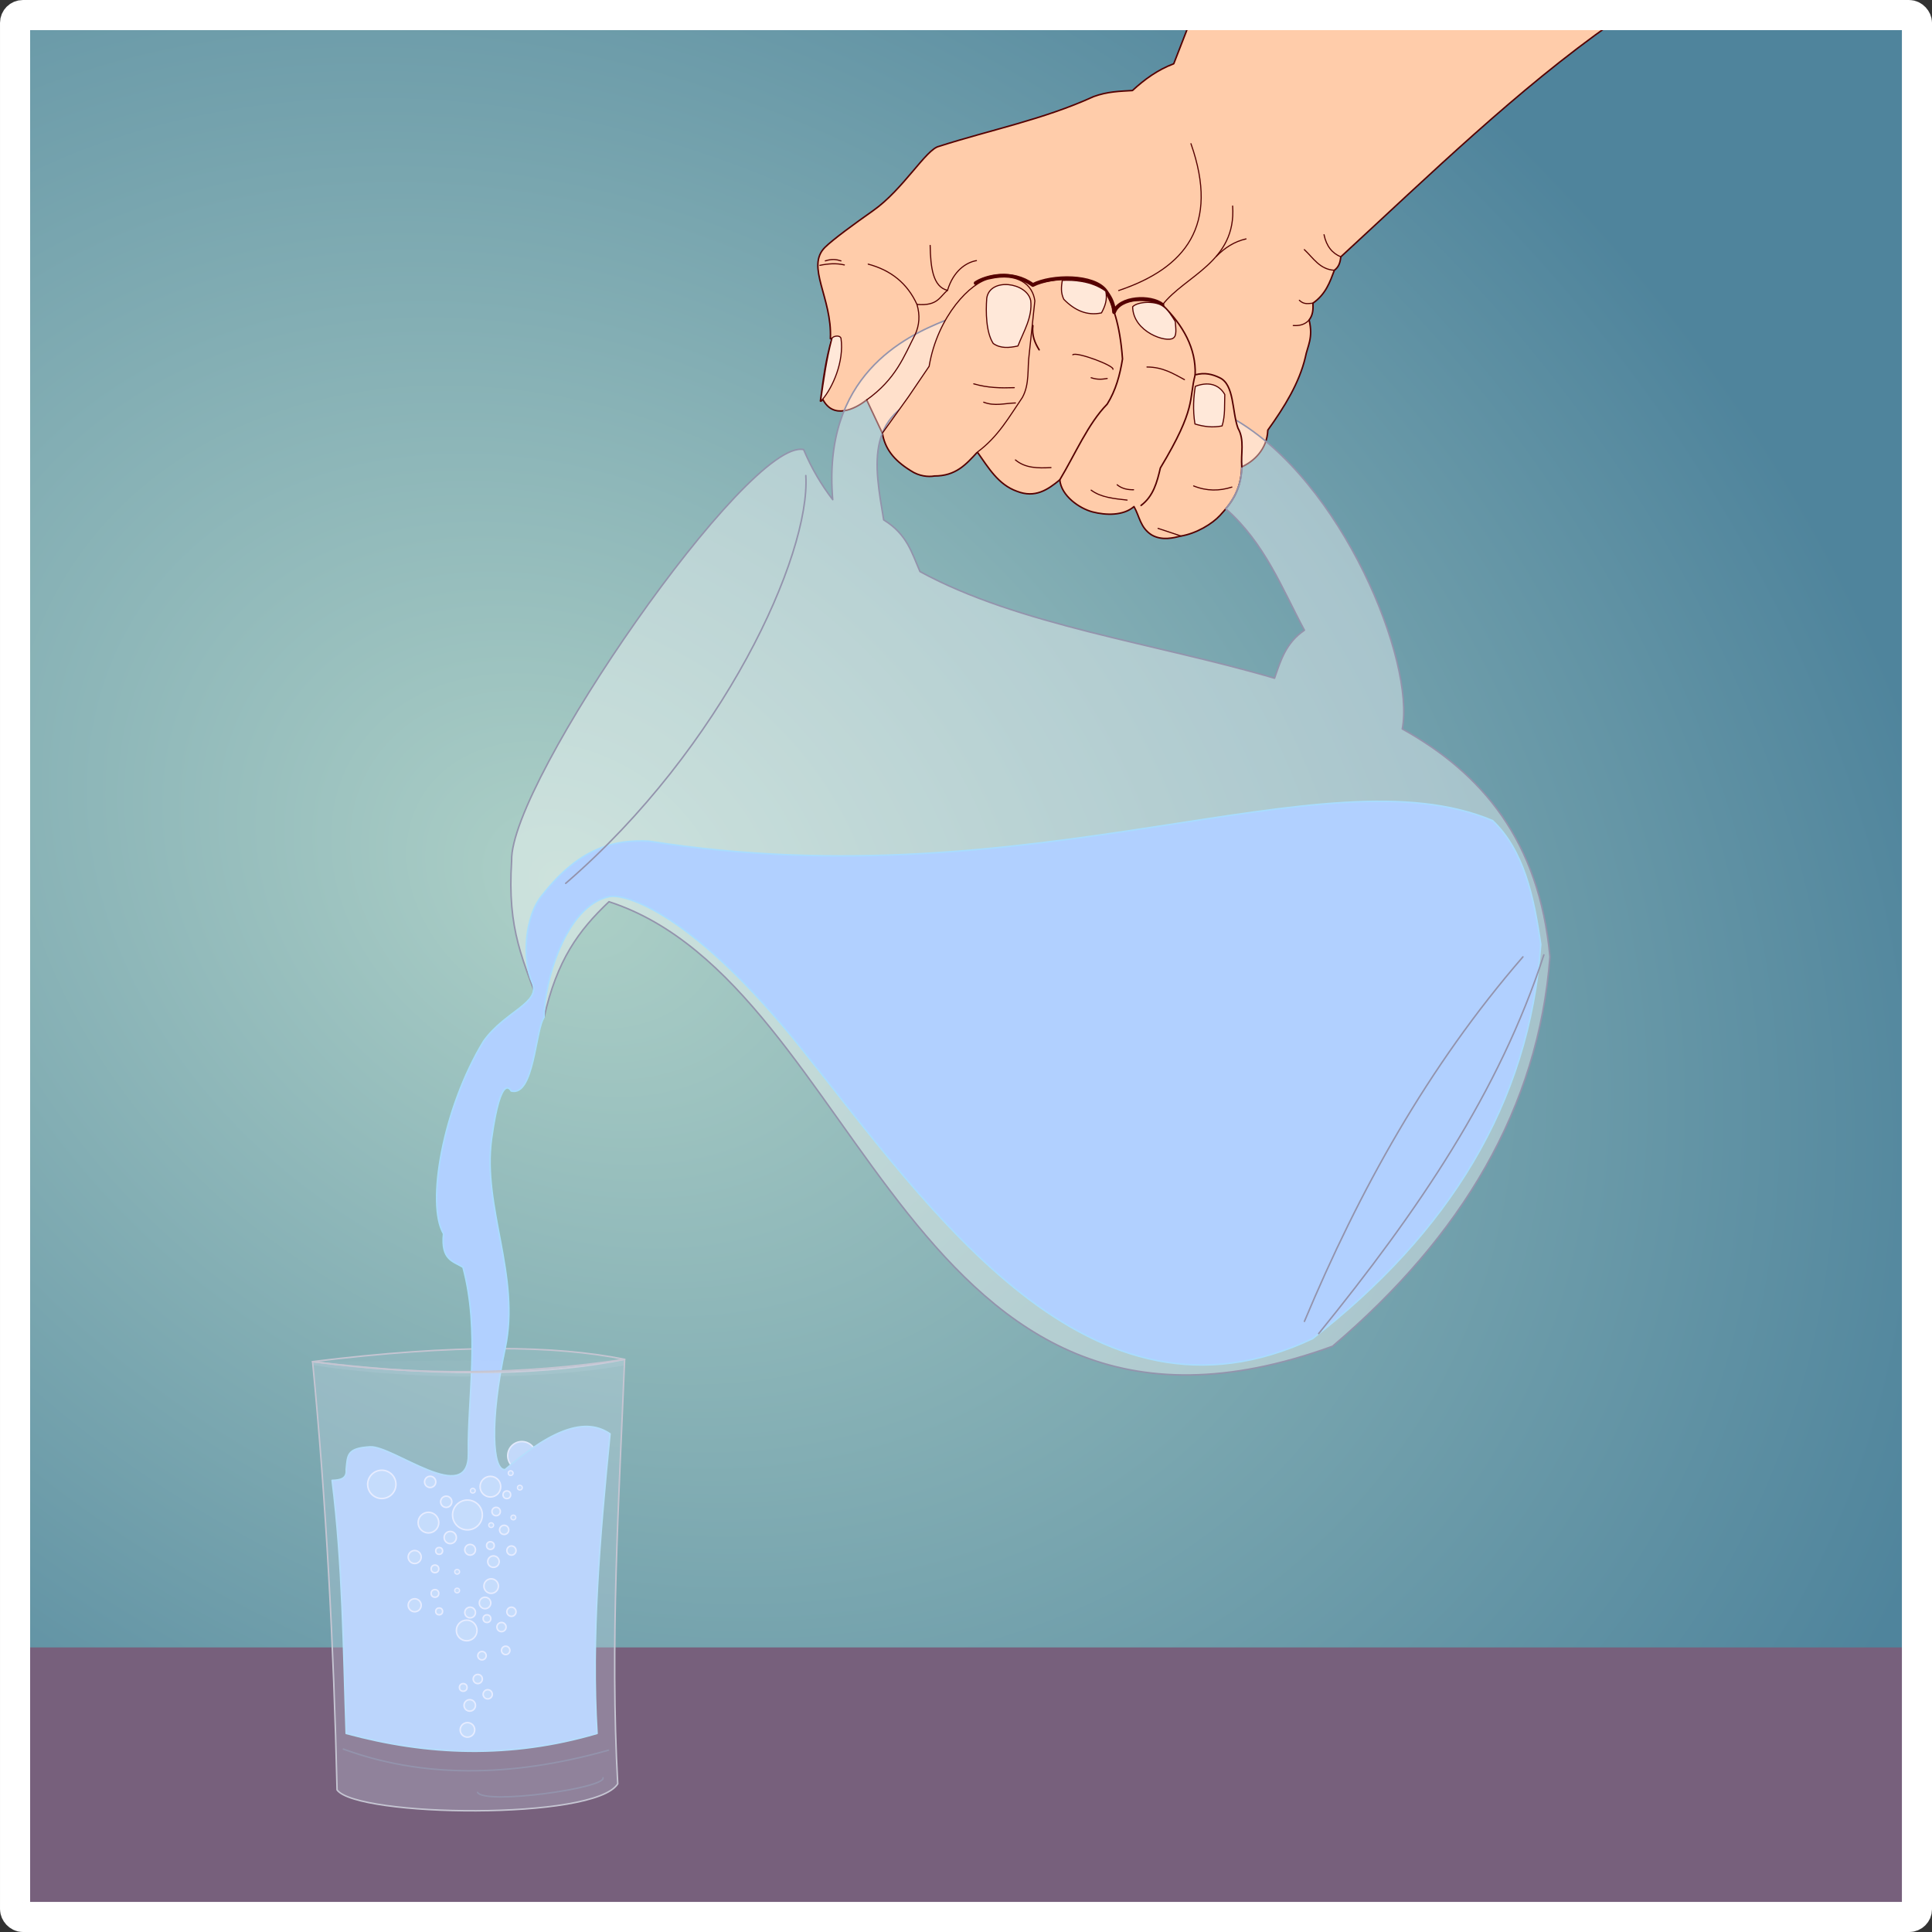 <?xml version='1.0' encoding='utf-8'?>
<svg xmlns:xlink="http://www.w3.org/1999/xlink" xmlns="http://www.w3.org/2000/svg" width="65.006mm" height="65.006mm" viewBox="0 0 65.006 65.006" version="1.1" id="svg13039"><rect x="0" y="0" width="65.006" height="65.006" fill="#333333" stroke="none"/> <defs id="defs13033"> <linearGradient id="linearGradient13874"> <stop style="stop-color:#add0c7;stop-opacity:1" offset="0" id="stop13870"/> <stop style="stop-color:#4f849c;stop-opacity:1" offset="1" id="stop13872"/> </linearGradient> <radialGradient xlink:href="#linearGradient13874" id="radialGradient13876" cx="77.626" cy="246.966" fx="77.626" fy="246.966" r="32.228" gradientUnits="userSpaceOnUse" gradientTransform="matrix(1.34,0.842,-0.658,1.047,139.226,-78.344)"/> </defs>  <g id="layer1" transform="translate(-61.688,-215.813)"> <rect style="opacity:1;fill:url(#radialGradient13876);fill-opacity:1;stroke:#fefbfb;stroke-width:0.463;stroke-linecap:round;stroke-linejoin:round;stroke-miterlimit:4;stroke-dasharray:none;stroke-dashoffset:0;stroke-opacity:1" id="rect8439" width="63.993" height="63.993" x="62.195" y="216.32" ry="0.261"/> <rect ry="0.037" y="271.244" x="62.195" height="9.069" width="63.993" id="rect13860" style="opacity:1;fill:#77607c;fill-opacity:1;stroke:none;stroke-width:0.174;stroke-linecap:round;stroke-linejoin:round;stroke-miterlimit:4;stroke-dasharray:none;stroke-dashoffset:0;stroke-opacity:1"/> <g transform="matrix(0.129,0,0,0.129,-196.643,194.121)" id="g15349"> <path id="path14888" d="m 2131.98,519.907 c -13.412,0.034 -29.22,1.101 -47.882,3.399 l 0.22,0.925 c 18.794,3.056 53.785,4.75 81.106,0.07 l 0.062,-1.594 c -9.078,-1.836 -20.094,-2.835 -33.506,-2.801 z" style="fill:#d7e3f4;fill-opacity:0.129;stroke:none;stroke-width:0.391px;stroke-linecap:round;stroke-linejoin:round;stroke-opacity:1"/> <path style="fill:none;fill-opacity:0.259;stroke:#c5c5d2;stroke-width:0.391px;stroke-linecap:round;stroke-linejoin:round;stroke-opacity:1" d="m 2084.098,523.307 c 37.322,-4.597 63.233,-4.27 81.388,-0.598" id="path14985"/> <path id="path14818" d="m 2232.711,281.138 c 0.665,3.906 2.805,6.94 7.381,9.775 2.207,1.488 4.671,1.679 6.184,1.396 5.572,0.016 8.25,-2.998 11.221,-6.234 2.871,4.049 5.412,8.469 10.323,10.223 4.725,1.839 8.016,-0.384 11.171,-2.992 0.363,4.191 5.164,7.497 8.578,8.378 3.414,0.881 7.995,1.035 10.772,-1.396 1.447,2.492 1.608,5.478 4.588,7.381 2.737,1.604 5.785,0.748 7.68,0.299 3.995,-0.667 8.135,-3.161 10.174,-5.386 2.591,-2.846 5.473,-6.107 5.685,-12.667 2.929,-1.302 6.594,-4.41 6.782,-9.575 4.411,-6.12 8.203,-12.346 9.775,-18.951 0.567,-3.024 2.13,-5.052 0.997,-9.775 1.038,-1.345 1.069,-2.858 0.997,-4.389 3.361,-2.359 4.415,-5.488 5.585,-8.578 1.278,-0.931 1.524,-2.206 1.693,-3.507 23.244,-21.429 46.155,-43.745 70.918,-61.125 h -110.313 l -4.189,10.772 c -4.194,1.573 -7.637,4.085 -10.772,6.982 -3.28,0.198 -6.51,0.246 -10.174,1.596 -12.938,5.928 -26.86,8.657 -40.295,12.966 -3.37,0.748 -9.328,11.247 -17.158,16.755 -4.923,3.463 -10.506,7.539 -12.564,9.576 -5.077,5.026 1.903,13.168 1.404,23.841 0.086,-0.076 0.329,-0.144 0.412,-0.04 -1.651,5.552 -2.276,10.743 -3.013,16.295 0.271,0.107 0.443,-0.164 0.598,-0.499 2.709,5.363 8.368,2.653 11.47,0.199 z" style="fill:#ffccaa;fill-opacity:1;stroke:#550000;stroke-width:0.392;stroke-linecap:round;stroke-linejoin:round;stroke-miterlimit:4;stroke-dasharray:none;stroke-opacity:1"/> <path id="path15078" d="m 2257.048,241.989 c 2.64,-1.76 9.473,-3.473 14.911,0.499 4.946,-2.55 15.98,-2.643 19.024,1.609 0.751,1.13 2.022,2.691 2.171,5.473 1.428,-3.976 9.54,-4.35 12.617,-1.895" style="fill:none;stroke:#550000;stroke-width:0.983;stroke-linecap:round;stroke-linejoin:round;stroke-miterlimit:4;stroke-dasharray:none;stroke-opacity:1"/> <path id="path14890" d="m 2249.041,251.757 c -10.453,4.19 -32.043,14.351 -29.275,46.723 -2.995,-3.892 -5.55,-8.215 -7.584,-13.053 -14.342,-3.211 -76.696,86.779 -76.169,107.201 -1.17,18.303 2.865,25.611 8.463,40.906 3.36,-14.956 8.973,-22.65 16.927,-30.185 66.859,21.642 77.862,156.287 188.73,115.946 33.834,-28.754 53.707,-62.275 56.704,-101.559 -2.795,-30.364 -17.837,-47.943 -38.522,-59.455 3.409,-17.405 -15.534,-64.769 -44.166,-81.013 1.817,8.799 4.866,15.147 -1.849,23.592 10.195,9.008 14.612,20.683 20.498,31.68 -4.841,3.275 -6.21,7.938 -7.793,12.517 -31.418,-9.201 -66.82,-13.818 -92.476,-27.819 -2.111,-4.753 -3.317,-9.731 -9.471,-13.473 -2.366,-14.304 -5.5,-28.919 15.234,-33.853 z" style="fill:#ffffff;fill-opacity:0.393;stroke:#9393ac;stroke-width:0.391px;stroke-linecap:round;stroke-linejoin:round;stroke-opacity:1"/> <path id="path14820" d="m 2232.711,281.138 6.837,-9.534 5.36,-7.899 c 2.205,-13.183 10.993,-22.064 15.798,-22.851 7.468,-1.703 11.253,1.634 11.778,5.783 l -1.481,13.964 c -0.507,3.751 0.159,7.698 -1.763,11.214 -3.415,5.003 -6.314,10.264 -11.743,14.259" style="fill:#ffccaa;fill-opacity:1;stroke:#550000;stroke-width:0.291;stroke-linecap:round;stroke-linejoin:round;stroke-miterlimit:4;stroke-dasharray:none;stroke-opacity:1"/> <path id="path14822" d="m 2228.622,272.46 c 7.645,-5.453 9.712,-11.336 12.689,-17.148 1.017,-2.323 1.285,-4.871 0.423,-7.758 5.492,0.479 5.936,-2.071 7.97,-3.667 1.549,-5.113 4.858,-7.284 7.546,-7.758" style="fill:none;stroke:#550000;stroke-width:0.291;stroke-linecap:round;stroke-linejoin:round;stroke-miterlimit:4;stroke-dasharray:none;stroke-opacity:1"/> <path id="path14824" d="m 2278.991,293.306 c 4.037,-6.733 7.385,-14.671 12.368,-19.749 2.252,-3.616 3.324,-7.625 3.99,-11.769 -0.685,-9.489 -2.646,-13.983 -4.365,-17.691 -4.003,-3.501 -11.52,-4.16 -19.024,-1.609 -3.962,-2.992 -8.588,-3.573 -14.014,-1.247" style="fill:none;stroke:#550000;stroke-width:0.391px;stroke-linecap:round;stroke-linejoin:round;stroke-opacity:1"/> <path id="path14826" d="m 2293.154,249.57 c 1.814,-4.328 10.102,-3.325 12.617,-1.895 5.456,5.415 8.781,11.376 8.528,18.252 -1.719,6.544 0.427,8.499 -9.076,24.287 -0.865,3.71 -1.826,7.367 -5.037,9.775" style="fill:none;stroke:#550000;stroke-width:0.391px;stroke-linecap:round;stroke-linejoin:round;stroke-opacity:1"/> <path id="path14828" d="m 2314.299,265.927 c 2.518,-0.686 4.526,-0.15 6.383,0.748 3.876,1.804 3.192,8.777 4.788,13.166 1.8,3.113 0.679,6.713 0.997,10.074" style="fill:#ffccaa;fill-opacity:1;stroke:#550000;stroke-width:0.391px;stroke-linecap:round;stroke-linejoin:round;stroke-opacity:1"/> <path id="path14830" d="m 2229.021,237.052 c 5.897,1.565 10.201,4.988 12.714,10.502" style="fill:none;stroke:#550000;stroke-width:0.291;stroke-linecap:round;stroke-linejoin:round;stroke-miterlimit:4;stroke-dasharray:none;stroke-opacity:1"/> <path id="path14832" d="m 2245.179,232.165 c 0.099,5.739 0.712,10.811 4.525,11.722" style="fill:none;stroke:#550000;stroke-width:0.291;stroke-linecap:round;stroke-linejoin:round;stroke-miterlimit:4;stroke-dasharray:none;stroke-opacity:1"/> <path id="path14834" d="m 2294.351,243.934 c 17.425,-5.854 26.342,-16.987 18.851,-38.3" style="fill:none;stroke:#550000;stroke-width:0.291;stroke-linecap:round;stroke-linejoin:round;stroke-miterlimit:4;stroke-dasharray:none;stroke-opacity:1"/> <path id="path14836" d="m 2305.771,247.675 c 5.885,-7.637 19.315,-11.236 18.302,-25.783" style="fill:none;stroke:#550000;stroke-width:0.291;stroke-linecap:round;stroke-linejoin:round;stroke-miterlimit:4;stroke-dasharray:none;stroke-opacity:1"/> <path id="path14838" d="m 2327.564,230.469 c -3.018,0.681 -5.56,2.313 -7.78,4.588" style="fill:none;stroke:#550000;stroke-width:0.291;stroke-linecap:round;stroke-linejoin:round;stroke-miterlimit:4;stroke-dasharray:none;stroke-opacity:1"/> <path id="path14840" d="m 2341.478,246.478 c 1.18,1.175 2.361,0.845 3.541,0.748" style="fill:none;stroke:#550000;stroke-width:0.291;stroke-linecap:round;stroke-linejoin:round;stroke-miterlimit:4;stroke-dasharray:none;stroke-opacity:1"/> <path id="path14842" d="m 2344.021,251.614 c -1.083,1.223 -2.526,1.549 -4.139,1.446" style="fill:none;stroke:#550000;stroke-width:0.291;stroke-linecap:round;stroke-linejoin:round;stroke-miterlimit:4;stroke-dasharray:none;stroke-opacity:1"/> <path id="path14844" d="m 2350.604,238.648 c -3.805,-0.202 -5.497,-3.221 -7.83,-5.386" style="fill:none;stroke:#550000;stroke-width:0.291;stroke-linecap:round;stroke-linejoin:round;stroke-miterlimit:4;stroke-dasharray:none;stroke-opacity:1"/> <path id="path14846" d="m 2347.911,229.372 c 0.625,3.04 2.167,4.856 4.386,5.769" style="fill:none;stroke:#550000;stroke-width:0.291;stroke-linecap:round;stroke-linejoin:round;stroke-miterlimit:4;stroke-dasharray:none;stroke-opacity:1"/> <path id="path14848" d="m 2259.142,273.059 c 2.865,1.121 5.533,0.27 8.279,0.199" style="fill:none;stroke:#550000;stroke-width:0.291;stroke-linecap:round;stroke-linejoin:round;stroke-miterlimit:4;stroke-dasharray:none;stroke-opacity:1"/> <path id="path14850" d="m 2256.549,268.271 c 3.605,1.062 7.099,1.119 10.572,0.997" style="fill:none;stroke:#550000;stroke-width:0.291;stroke-linecap:round;stroke-linejoin:round;stroke-miterlimit:4;stroke-dasharray:none;stroke-opacity:1"/> <path id="path14852" d="m 2267.421,288.119 c 2.588,2.175 5.903,2.172 9.276,1.995" style="fill:none;stroke:#550000;stroke-width:0.291;stroke-linecap:round;stroke-linejoin:round;stroke-miterlimit:4;stroke-dasharray:none;stroke-opacity:1"/> <path id="path14854" d="m 2282.382,260.691 c 0.993,-0.859 10.909,2.856 10.473,3.79" style="fill:none;stroke:#550000;stroke-width:0.291;stroke-linecap:round;stroke-linejoin:round;stroke-miterlimit:4;stroke-dasharray:none;stroke-opacity:1"/> <path id="path14856" d="m 2287.169,266.675 c 1.744,0.588 2.963,0.389 4.189,0.199" style="fill:none;stroke:#550000;stroke-width:0.291;stroke-linecap:round;stroke-linejoin:round;stroke-miterlimit:4;stroke-dasharray:none;stroke-opacity:1"/> <path id="path14858" d="m 2301.731,263.882 c 4.166,0.007 6.889,1.747 9.775,3.291" style="fill:none;stroke:#550000;stroke-width:0.291;stroke-linecap:round;stroke-linejoin:round;stroke-miterlimit:4;stroke-dasharray:none;stroke-opacity:1"/> <path id="path14860" d="m 2287.169,295.999 c 2.591,1.932 6.011,2.208 9.376,2.593" style="fill:none;stroke:#550000;stroke-width:0.291;stroke-linecap:round;stroke-linejoin:round;stroke-miterlimit:4;stroke-dasharray:none;stroke-opacity:1"/> <path id="path14862" d="m 2293.952,294.602 c 1.276,1.047 2.749,1.307 4.289,1.297" style="fill:none;stroke:#550000;stroke-width:0.291;stroke-linecap:round;stroke-linejoin:round;stroke-miterlimit:4;stroke-dasharray:none;stroke-opacity:1"/> <path id="path14864" d="m 2304.624,305.973 5.984,1.995" style="fill:none;stroke:#550000;stroke-width:0.291;stroke-linecap:round;stroke-linejoin:round;stroke-miterlimit:4;stroke-dasharray:none;stroke-opacity:1"/> <path id="path14866" d="m 2313.9,294.902 c 3.435,1.384 6.78,1.333 9.974,0.299" style="fill:none;stroke:#550000;stroke-width:0.291;stroke-linecap:round;stroke-linejoin:round;stroke-miterlimit:4;stroke-dasharray:none;stroke-opacity:1"/> <path id="path14868" d="m 2314.349,268.919 c -0.447,2.634 -0.713,6.119 -0.101,9.824 2.247,0.677 4.57,1.014 7.082,0.499 0.851,-2.827 0.586,-5.472 0.698,-8.179 -1.057,-1.894 -3.404,-3.751 -7.679,-2.144 z" style="fill:#ffe8d9;fill-opacity:1;stroke:#550000;stroke-width:0.291;stroke-linecap:round;stroke-linejoin:round;stroke-miterlimit:4;stroke-dasharray:none;stroke-opacity:1"/> <path id="path14870" d="m 2297.991,248.173 c 0.121,6.623 8.854,9.44 10.573,8.179 1.019,-0.61 0.671,-2.587 0.548,-4.339 -0.737,-1.173 -1.922,-3.266 -3.506,-4.191 -2.123,-1.239 -6.39,-0.973 -7.615,0.351 z" style="fill:#ffe8d9;fill-opacity:1;stroke:#550000;stroke-width:0.291;stroke-linecap:round;stroke-linejoin:round;stroke-miterlimit:4;stroke-dasharray:none;stroke-opacity:1"/> <path id="path14872" d="m 2279.639,241.291 c -0.244,1.613 -0.447,3.186 0.399,4.937 2.871,2.92 6.09,4.342 9.825,3.541 0.916,-1.684 1.587,-3.462 1.12,-5.672 -3.678,-2.754 -8.758,-2.965 -11.344,-2.806 z" style="fill:#ffe8d9;fill-opacity:1;stroke:#550000;stroke-width:0.291;stroke-linecap:round;stroke-linejoin:round;stroke-miterlimit:4;stroke-dasharray:none;stroke-opacity:1"/> <path id="path14874" d="m 2259.94,245.929 c -0.273,3.577 -0.191,8.948 1.696,11.819 1.903,1.344 4.136,1.145 6.433,0.648 1.509,-3.841 3.806,-7.485 3.341,-11.819 -0.952,-4.789 -10.65,-6.122 -11.47,-0.648 z" style="fill:#ffe8d9;fill-opacity:1;stroke:#550000;stroke-width:0.291;stroke-linecap:round;stroke-linejoin:round;stroke-miterlimit:4;stroke-dasharray:none;stroke-opacity:1"/> <circle style="fill:#bbd5fc;fill-opacity:1;stroke:#e6ecff;stroke-width:0.392;stroke-linecap:round;stroke-linejoin:round;stroke-miterlimit:4;stroke-dasharray:none;stroke-opacity:1" id="circle15054" cx="2138.684" cy="547.848" r="3.69"/> <path id="path14884" d="m 2391.887,382.19 c -43.912,-18.507 -119.091,21.259 -220.044,5.36 -8.919,-0.435 -17.982,1.584 -27.646,13.823 -4.97,5.679 -5.42,17.338 -2.847,22.961 2.494,5.452 -7.018,7.463 -12.669,15.406 -10.623,17.49 -15.005,42.505 -10.438,50.215 -0.712,6.922 2.581,7.171 5.078,8.745 4.532,16.851 1.17,34.248 1.411,48.523 0.241,14.275 -19.609,-2.063 -25.672,-1.693 -6.063,0.37 -5.817,2.136 -6.206,5.924 0.257,2.42 -1.563,2.762 -3.667,2.821 2.758,22.004 2.911,44.009 3.667,66.013 21.119,5.75 42.827,6.649 65.449,0 -1.534,-24.717 0.732,-51.333 3.385,-78.144 -5.821,-3.996 -14.034,-2.212 -27.364,9.31 -3.321,0.443 -4.064,-12.547 0,-31.596 4.064,-19.049 -6.013,-36.832 -3.526,-54.729 2.487,-17.897 5.078,-12.413 5.078,-12.413 6.018,1.612 6.327,-16.107 8.604,-19.183 -0.064,-8.806 5.481,-29.044 16.961,-31.504 4.27,-0.915 22.06,4.467 50.197,39.673 34.014,42.56 75.139,102.977 133.28,75.617 35.289,-27.45 56.571,-61.091 59.525,-102.828 -1.808,-12.585 -4.435,-24.542 -12.554,-32.301 z" style="fill:#b1d0ff;fill-opacity:1;stroke:#a9dcff;stroke-width:0.391px;stroke-linecap:round;stroke-linejoin:round;stroke-opacity:1"/> <path id="path15624" d="m 2084.098,523.307 c 37.322,4.597 63.233,3.073 81.388,-0.598" style="fill:#d7e3f4;fill-opacity:0.039;stroke:#c5c5d2;stroke-width:0.391px;stroke-linecap:round;stroke-linejoin:round;stroke-opacity:1"/> <path id="path14886" d="m 2084.098,523.307 c 27.696,3.767 54.688,3.41 81.388,-0.598 -1.488,37.031 -3.838,74.185 -1.795,110.712 -5.936,9.612 -68.13,8.626 -73.209,1.596 -0.879,-37.736 -2.847,-75.036 -6.383,-111.709 z" style="fill:#d7e3f4;fill-opacity:0.26;stroke:#c5c5d2;stroke-width:0.391px;stroke-linecap:round;stroke-linejoin:round;stroke-opacity:1"/> <path id="path14894" d="m 2092.147,624.38 c 20.072,7.325 43.026,7.626 69.117,0.282" style="fill:none;stroke:#9393ac;stroke-width:0.391px;stroke-linecap:round;stroke-linejoin:round;stroke-opacity:1"/> <path id="path14896" d="m 2159.853,631.856 c 0.688,2.728 -30.88,7.088 -32.725,3.808" style="fill:none;stroke:#9393ac;stroke-width:0.391px;stroke-linecap:round;stroke-linejoin:round;stroke-opacity:1"/> <path id="path14898" d="m 2271.973,253.081 c -0.32,2.543 0.505,4.505 1.632,6.313" style="fill:none;stroke:#550000;stroke-width:0.391px;stroke-linecap:round;stroke-linejoin:round;stroke-opacity:1"/> <path id="path14880" d="m 2342.8,512.806 c 14.316,-34.166 32.197,-66.445 56.986,-95.07" style="fill:none;stroke:#9393ac;stroke-width:0.391px;stroke-linecap:round;stroke-linejoin:round;stroke-opacity:1"/> <path id="path14882" d="m 2405.251,417.207 c -11.612,35.743 -32.757,66.767 -58.731,98.786" style="fill:none;stroke:#9393ac;stroke-width:0.391px;stroke-linecap:round;stroke-linejoin:round;stroke-opacity:1"/> <path id="path14878" d="m 2150.12,398.552 c 41.073,-35.452 63.87,-85.573 62.628,-106.355" style="fill:none;stroke:#9393ac;stroke-width:0.391px;stroke-linecap:round;stroke-linejoin:round;stroke-opacity:1"/> <circle r="2.693" cy="565.298" cx="2114.32" id="path14988" style="fill:#e2f0fd;fill-opacity:0.259;stroke:#e6ecff;stroke-width:0.392;stroke-linecap:round;stroke-linejoin:round;stroke-miterlimit:4;stroke-dasharray:none;stroke-opacity:1"/> <circle r="3.89" cy="563.303" cx="2124.493" id="path14990" style="fill:#e2f0fd;fill-opacity:0.259;stroke:#e6ecff;stroke-width:0.392;stroke-linecap:round;stroke-linejoin:round;stroke-miterlimit:4;stroke-dasharray:none;stroke-opacity:1"/> <circle r="1.596" cy="569.187" cx="2120.005" id="path14992" style="fill:#e2f0fd;fill-opacity:0.259;stroke:#e6ecff;stroke-width:0.392;stroke-linecap:round;stroke-linejoin:round;stroke-miterlimit:4;stroke-dasharray:none;stroke-opacity:1"/> <circle r="1.696" cy="574.274" cx="2110.729" id="path14994" style="fill:#e2f0fd;fill-opacity:0.259;stroke:#e6ecff;stroke-width:0.392;stroke-linecap:round;stroke-linejoin:round;stroke-miterlimit:4;stroke-dasharray:none;stroke-opacity:1"/> <circle r="3.69" cy="555.324" cx="2102.151" id="path14996" style="fill:#e2f0fd;fill-opacity:0.259;stroke:#e6ecff;stroke-width:0.392;stroke-linecap:round;stroke-linejoin:round;stroke-miterlimit:4;stroke-dasharray:none;stroke-opacity:1"/> <circle r="0.898" cy="572.678" cx="2117.112" id="path14998" style="fill:#e2f0fd;fill-opacity:0.259;stroke:#e6ecff;stroke-width:0.392;stroke-linecap:round;stroke-linejoin:round;stroke-miterlimit:4;stroke-dasharray:none;stroke-opacity:1"/> <circle r="0.997" cy="577.366" cx="2116.015" id="path15000" style="fill:#e2f0fd;fill-opacity:0.259;stroke:#e6ecff;stroke-width:0.392;stroke-linecap:round;stroke-linejoin:round;stroke-miterlimit:4;stroke-dasharray:none;stroke-opacity:1"/> <circle r="1.396" cy="572.379" cx="2125.191" id="path15002" style="fill:#e2f0fd;fill-opacity:0.259;stroke:#e6ecff;stroke-width:0.392;stroke-linecap:round;stroke-linejoin:round;stroke-miterlimit:4;stroke-dasharray:none;stroke-opacity:1"/> <ellipse ry="0.616" rx="0.634" cy="578.124" cx="2121.8" id="path15004" style="fill:#e2f0fd;fill-opacity:0.259;stroke:#e6ecff;stroke-width:0.321;stroke-linecap:round;stroke-linejoin:round;stroke-miterlimit:4;stroke-dasharray:none;stroke-opacity:1"/> <circle r="2.693" cy="593.424" cx="2124.294" id="path15006" style="fill:#e2f0fd;fill-opacity:0.259;stroke:#e6ecff;stroke-width:0.392;stroke-linecap:round;stroke-linejoin:round;stroke-miterlimit:4;stroke-dasharray:none;stroke-opacity:1"/> <circle r="1.097" cy="600.007" cx="2128.283" id="path15008" style="fill:#e2f0fd;fill-opacity:0.259;stroke:#e6ecff;stroke-width:0.392;stroke-linecap:round;stroke-linejoin:round;stroke-miterlimit:4;stroke-dasharray:none;stroke-opacity:1"/> <circle r="1.197" cy="606.091" cx="2127.186" id="path15010" style="fill:#e2f0fd;fill-opacity:0.259;stroke:#e6ecff;stroke-width:0.392;stroke-linecap:round;stroke-linejoin:round;stroke-miterlimit:4;stroke-dasharray:none;stroke-opacity:1"/> <circle r="1.496" cy="612.973" cx="2125.092" id="path15012" style="fill:#e2f0fd;fill-opacity:0.259;stroke:#e6ecff;stroke-width:0.392;stroke-linecap:round;stroke-linejoin:round;stroke-miterlimit:4;stroke-dasharray:none;stroke-opacity:1"/> <circle r="1.197" cy="610.081" cx="2129.78" id="path15014" style="fill:#e2f0fd;fill-opacity:0.259;stroke:#e6ecff;stroke-width:0.392;stroke-linecap:round;stroke-linejoin:round;stroke-miterlimit:4;stroke-dasharray:none;stroke-opacity:1"/> <circle r="1.895" cy="619.357" cx="2124.493" id="path15016" style="fill:#e2f0fd;fill-opacity:0.259;stroke:#e6ecff;stroke-width:0.392;stroke-linecap:round;stroke-linejoin:round;stroke-miterlimit:4;stroke-dasharray:none;stroke-opacity:1"/> <circle r="0.997" cy="608.286" cx="2123.396" id="path15018" style="fill:#e2f0fd;fill-opacity:0.259;stroke:#e6ecff;stroke-width:0.392;stroke-linecap:round;stroke-linejoin:round;stroke-miterlimit:4;stroke-dasharray:none;stroke-opacity:1"/> <circle style="fill:#e2f0fd;fill-opacity:0.259;stroke:#e6ecff;stroke-width:0.392;stroke-linecap:round;stroke-linejoin:round;stroke-miterlimit:4;stroke-dasharray:none;stroke-opacity:1" id="circle15020" cx="2130.477" cy="555.922" r="2.693"/> <circle style="fill:#e2f0fd;fill-opacity:0.259;stroke:#e6ecff;stroke-width:0.392;stroke-linecap:round;stroke-linejoin:round;stroke-miterlimit:4;stroke-dasharray:none;stroke-opacity:1" id="circle15022" cx="2131.974" cy="562.405" r="1.097"/> <circle style="fill:#e2f0fd;fill-opacity:0.259;stroke:#e6ecff;stroke-width:0.392;stroke-linecap:round;stroke-linejoin:round;stroke-miterlimit:4;stroke-dasharray:none;stroke-opacity:1" id="circle15024" cx="2134.068" cy="567.192" r="1.197"/> <circle style="fill:#e2f0fd;fill-opacity:0.259;stroke:#e6ecff;stroke-width:0.392;stroke-linecap:round;stroke-linejoin:round;stroke-miterlimit:4;stroke-dasharray:none;stroke-opacity:1" id="circle15026" cx="2131.276" cy="575.471" r="1.496"/> <circle style="fill:#e2f0fd;fill-opacity:0.259;stroke:#e6ecff;stroke-width:0.392;stroke-linecap:round;stroke-linejoin:round;stroke-miterlimit:4;stroke-dasharray:none;stroke-opacity:1" id="circle15028" cx="2135.964" cy="572.579" r="1.197"/> <circle style="fill:#e2f0fd;fill-opacity:0.259;stroke:#e6ecff;stroke-width:0.392;stroke-linecap:round;stroke-linejoin:round;stroke-miterlimit:4;stroke-dasharray:none;stroke-opacity:1" id="circle15030" cx="2130.677" cy="581.854" r="1.895"/> <circle style="fill:#e2f0fd;fill-opacity:0.259;stroke:#e6ecff;stroke-width:0.392;stroke-linecap:round;stroke-linejoin:round;stroke-miterlimit:4;stroke-dasharray:none;stroke-opacity:1" id="circle15032" cx="2130.477" cy="571.282" r="0.997"/> <circle transform="scale(1,-1)" style="fill:#e2f0fd;fill-opacity:0.259;stroke:#e6ecff;stroke-width:0.392;stroke-linecap:round;stroke-linejoin:round;stroke-miterlimit:4;stroke-dasharray:none;stroke-opacity:1" id="circle15034" cx="2110.729" cy="-586.855" r="1.696"/> <circle transform="scale(1,-1)" style="fill:#e2f0fd;fill-opacity:0.259;stroke:#e6ecff;stroke-width:0.392;stroke-linecap:round;stroke-linejoin:round;stroke-miterlimit:4;stroke-dasharray:none;stroke-opacity:1" id="circle15036" cx="2117.112" cy="-588.451" r="0.898"/> <circle transform="scale(1,-1)" style="fill:#e2f0fd;fill-opacity:0.259;stroke:#e6ecff;stroke-width:0.392;stroke-linecap:round;stroke-linejoin:round;stroke-miterlimit:4;stroke-dasharray:none;stroke-opacity:1" id="circle15038" cx="2116.015" cy="-583.763" r="0.997"/> <circle transform="scale(1,-1)" style="fill:#e2f0fd;fill-opacity:0.259;stroke:#e6ecff;stroke-width:0.392;stroke-linecap:round;stroke-linejoin:round;stroke-miterlimit:4;stroke-dasharray:none;stroke-opacity:1" id="circle15040" cx="2125.191" cy="-588.75" r="1.396"/> <ellipse transform="scale(1,-1)" style="fill:#e2f0fd;fill-opacity:0.259;stroke:#e6ecff;stroke-width:0.321;stroke-linecap:round;stroke-linejoin:round;stroke-miterlimit:4;stroke-dasharray:none;stroke-opacity:1" id="ellipse15042" cx="2121.8" cy="-583.005" rx="0.634" ry="0.616"/> <circle transform="scale(1,-1)" r="1.097" cy="-598.624" cx="2134.467" id="circle15044" style="fill:#e2f0fd;fill-opacity:0.259;stroke:#e6ecff;stroke-width:0.392;stroke-linecap:round;stroke-linejoin:round;stroke-miterlimit:4;stroke-dasharray:none;stroke-opacity:1"/> <circle transform="scale(1,-1)" r="1.197" cy="-592.54" cx="2133.37" id="circle15046" style="fill:#e2f0fd;fill-opacity:0.259;stroke:#e6ecff;stroke-width:0.392;stroke-linecap:round;stroke-linejoin:round;stroke-miterlimit:4;stroke-dasharray:none;stroke-opacity:1"/> <circle transform="scale(1,-1)" r="1.496" cy="-586.256" cx="2129.081" id="circle15048" style="fill:#e2f0fd;fill-opacity:0.259;stroke:#e6ecff;stroke-width:0.392;stroke-linecap:round;stroke-linejoin:round;stroke-miterlimit:4;stroke-dasharray:none;stroke-opacity:1"/> <circle transform="scale(1,-1)" r="1.197" cy="-588.55" cx="2135.964" id="circle15050" style="fill:#e2f0fd;fill-opacity:0.259;stroke:#e6ecff;stroke-width:0.392;stroke-linecap:round;stroke-linejoin:round;stroke-miterlimit:4;stroke-dasharray:none;stroke-opacity:1"/> <circle transform="scale(1,-1)" r="0.997" cy="-590.346" cx="2129.58" id="circle15052" style="fill:#e2f0fd;fill-opacity:0.259;stroke:#e6ecff;stroke-width:0.392;stroke-linecap:round;stroke-linejoin:round;stroke-miterlimit:4;stroke-dasharray:none;stroke-opacity:1"/> <circle style="fill:#e2f0fd;fill-opacity:0.259;stroke:#e6ecff;stroke-width:0.392;stroke-linecap:round;stroke-linejoin:round;stroke-miterlimit:4;stroke-dasharray:none;stroke-opacity:1" id="circle15056" cx="2118.958" cy="559.862" r="1.465"/> <circle r="1.465" cy="554.675" cx="2114.769" id="circle15058" style="fill:#e2f0fd;fill-opacity:0.259;stroke:#e6ecff;stroke-width:0.392;stroke-linecap:round;stroke-linejoin:round;stroke-miterlimit:4;stroke-dasharray:none;stroke-opacity:1"/> <ellipse style="fill:#e2f0fd;fill-opacity:0.259;stroke:#e6ecff;stroke-width:0.321;stroke-linecap:round;stroke-linejoin:round;stroke-miterlimit:4;stroke-dasharray:none;stroke-opacity:1" id="ellipse15060" cx="2135.764" cy="552.391" rx="0.634" ry="0.616"/> <circle r="0.997" cy="-558.03" cx="2134.766" id="circle15062" style="fill:#e2f0fd;fill-opacity:0.259;stroke:#e6ecff;stroke-width:0.392;stroke-linecap:round;stroke-linejoin:round;stroke-miterlimit:4;stroke-dasharray:none;stroke-opacity:1" transform="scale(1,-1)"/> <ellipse ry="0.616" rx="0.634" cy="-556.175" cx="2138.157" id="ellipse15064" style="fill:#e2f0fd;fill-opacity:0.259;stroke:#e6ecff;stroke-width:0.321;stroke-linecap:round;stroke-linejoin:round;stroke-miterlimit:4;stroke-dasharray:none;stroke-opacity:1" transform="scale(1,-1)"/> <ellipse style="fill:#e2f0fd;fill-opacity:0.259;stroke:#e6ecff;stroke-width:0.321;stroke-linecap:round;stroke-linejoin:round;stroke-miterlimit:4;stroke-dasharray:none;stroke-opacity:1" id="ellipse15066" cx="2136.462" cy="563.961" rx="0.634" ry="0.616"/> <ellipse ry="0.616" rx="0.634" cy="565.956" cx="2130.677" id="ellipse15068" style="fill:#e2f0fd;fill-opacity:0.259;stroke:#e6ecff;stroke-width:0.321;stroke-linecap:round;stroke-linejoin:round;stroke-miterlimit:4;stroke-dasharray:none;stroke-opacity:1"/> <ellipse style="fill:#e2f0fd;fill-opacity:0.259;stroke:#e6ecff;stroke-width:0.321;stroke-linecap:round;stroke-linejoin:round;stroke-miterlimit:4;stroke-dasharray:none;stroke-opacity:1" id="ellipse15070" cx="2125.889" cy="556.979" rx="0.634" ry="0.616"/> <path id="path15072" d="m 2219.566,256.464 c 0.033,-0.548 1.962,-1.1 2.351,-0.094 0.876,6.184 -2.256,12.912 -4.765,15.891 -0.022,0.019 -0.361,0.393 -0.499,0.343 0.772,-5.432 1.487,-10.708 2.913,-16.139 z" style="fill:#ffe8d9;fill-opacity:1;stroke:#550000;stroke-width:0.291;stroke-linecap:butt;stroke-linejoin:miter;stroke-miterlimit:4;stroke-dasharray:none;stroke-opacity:1"/> <path id="path15074" d="m 2217.826,236.199 c 1.759,-0.565 2.983,-0.366 4.091,0" style="fill:none;stroke:#550000;stroke-width:0.291;stroke-linecap:round;stroke-linejoin:round;stroke-miterlimit:4;stroke-dasharray:none;stroke-opacity:1"/> <path id="path15076" d="m 2216.415,237.363 c 2.128,-0.429 4.255,-0.612 6.383,-0.106" style="fill:none;stroke:#550000;stroke-width:0.291;stroke-linecap:round;stroke-linejoin:round;stroke-miterlimit:4;stroke-dasharray:none;stroke-opacity:1"/> </g> <rect style="opacity:1;fill:none;fill-opacity:1;stroke:#ffffff;stroke-width:1.013;stroke-linecap:round;stroke-linejoin:round;stroke-miterlimit:4;stroke-dasharray:none;stroke-dashoffset:0;stroke-opacity:1" id="rect13306" width="63.993" height="63.993" x="62.195" y="216.32" ry="0.261"/> </g> </svg>